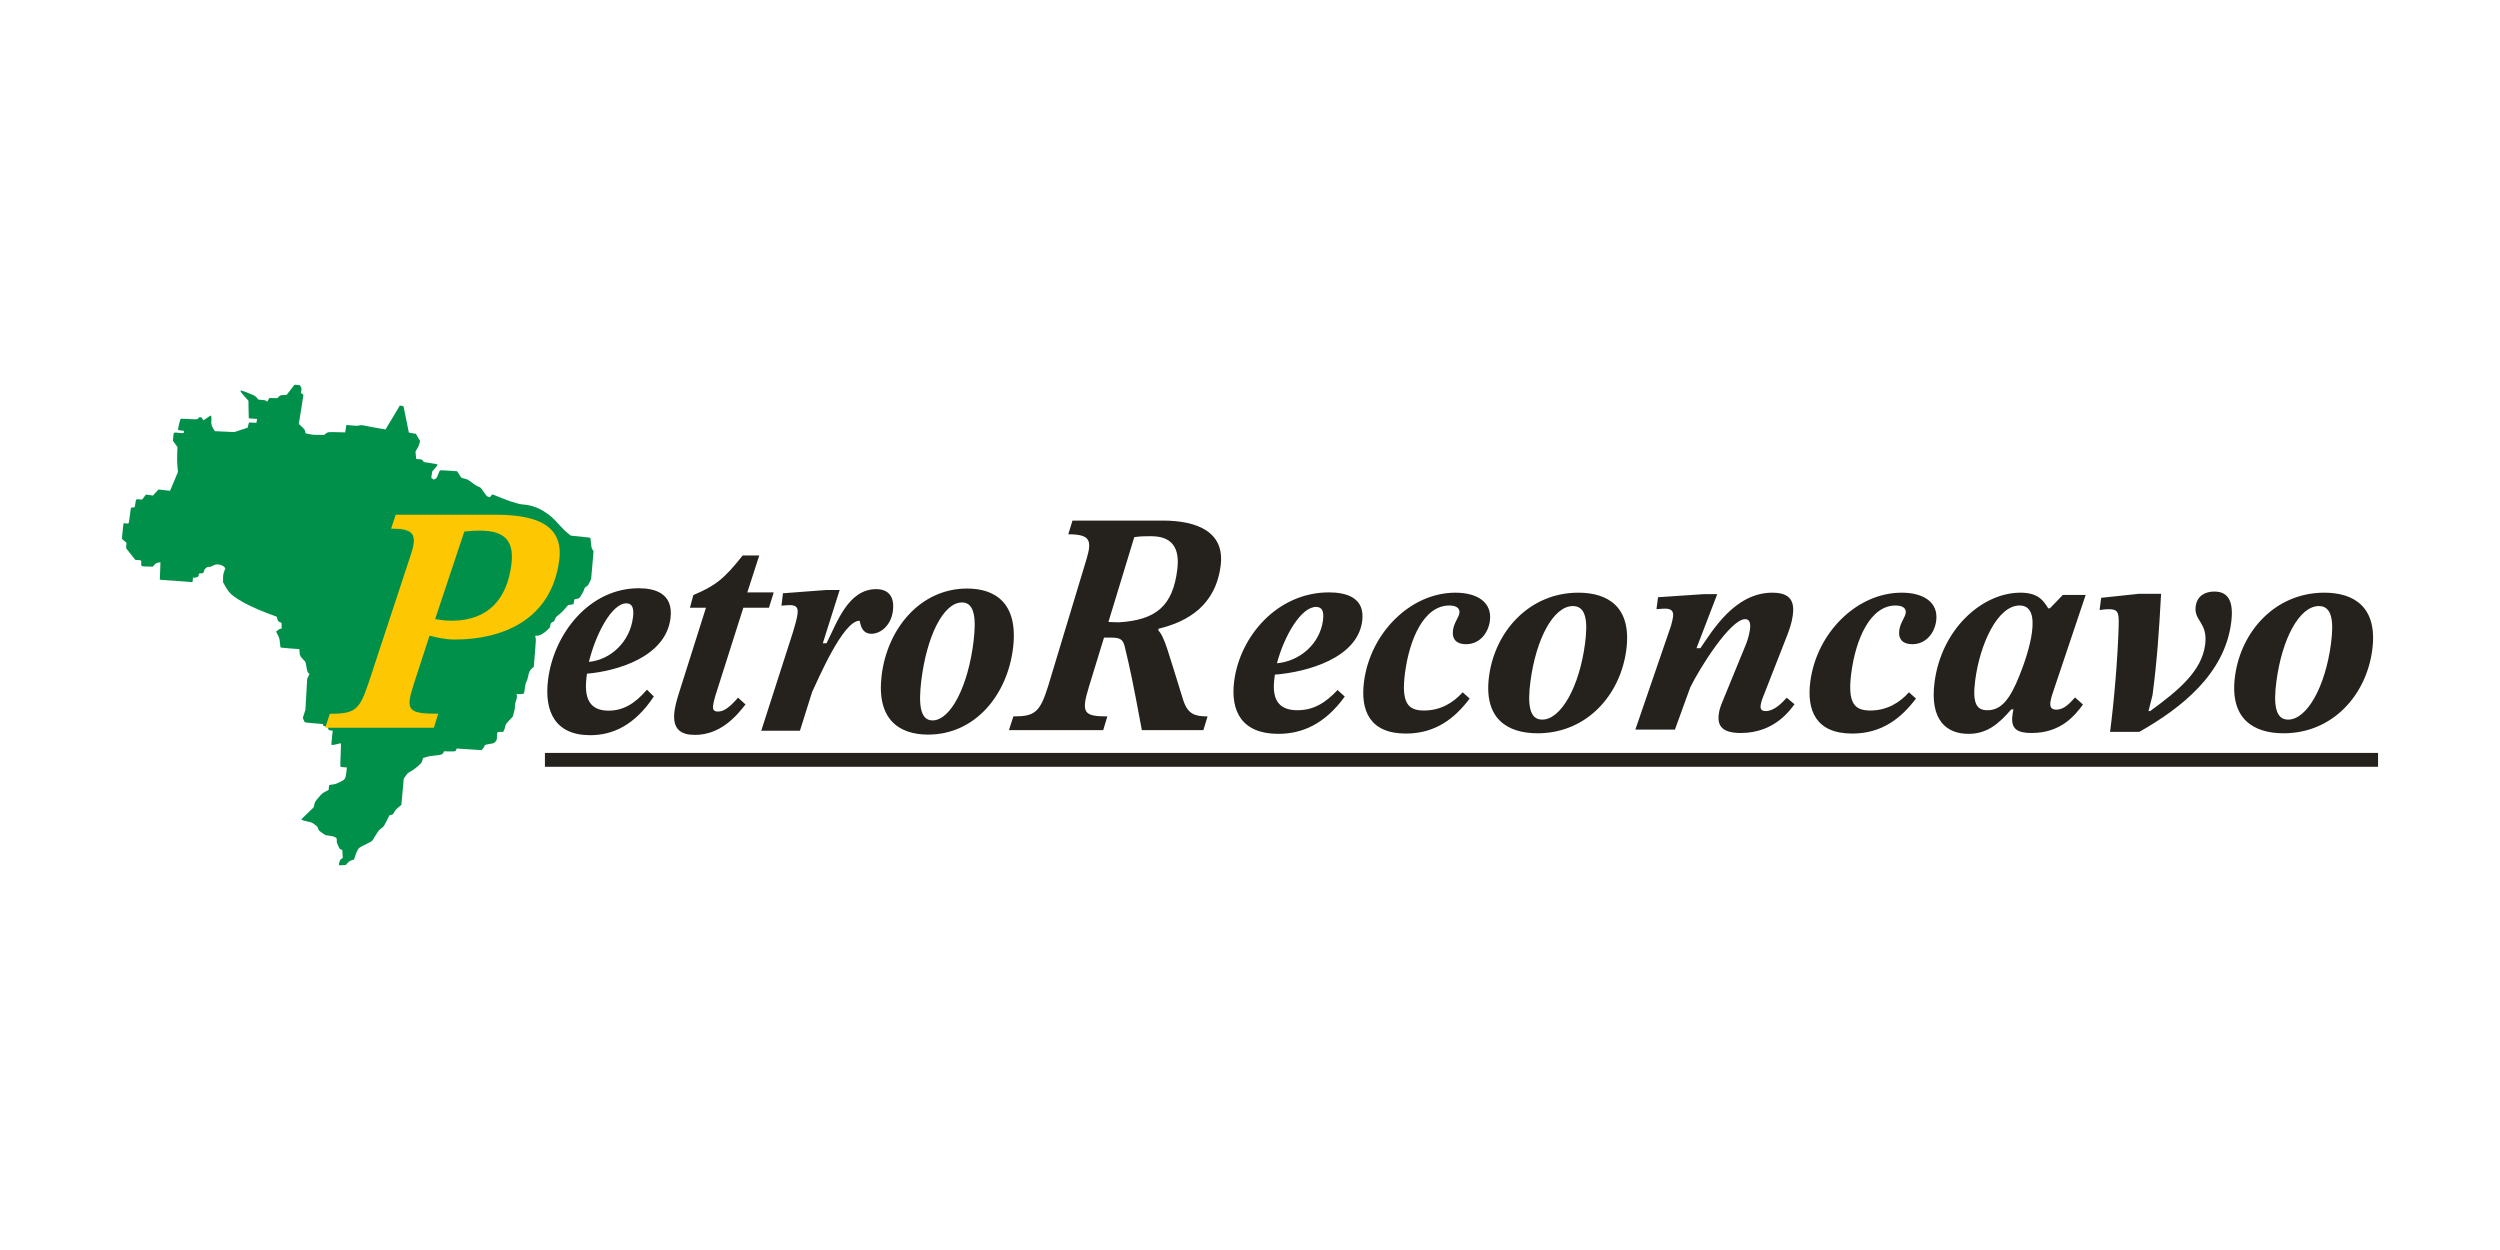 <svg xmlns="http://www.w3.org/2000/svg" fill-rule="evenodd" clip-rule="evenodd" image-rendering="optimizeQuality" shape-rendering="geometricPrecision" text-rendering="geometricPrecision" viewBox="-2 1 6599.99 3300"><g><rect width="6599.99" height="3300" x="-2" y="1" fill="none"/><g><g><path fill="#01904a" fill-rule="nonzero" d="M765.11 1030.14l-10.32 13.31 -8.52 0.53c-8.22,0.49 -8.63,0.66 -12.3,4.32l-3.7 3.85 -10.7 -0.18 -10.62 -0.18 -2.79 4.91 -2.79 4.91 -2.29 -2.04c-1.92,-1.71 -3.93,-2.25 -11.49,-2.81l-9.31 -0.69 -3.95 -4.72c-2.51,-3.04 -5.93,-5.65 -9.13,-7.17 -8.4,-3.87 -29.75,-11.94 -32.08,-12.11 -4.36,-0.33 -2.39,3.37 8.17,15.07l10.66 11.71 0.21 20.1c0.18,10.94 0.39,21.49 0.56,23.17l0.26 3.27 10.86 0.8 10.95 0.8 -0.94 5.05 -0.87 5.16 -9.81 -0.43 -9.91 -0.42 -1.77 6.86 -1.86 6.95 -17.48 5.7 -17.47 5.8 -25.75 -1.21 -25.75 -1.21 -4.26 -7.01c-4.71,-7.73 -5.52,-11.33 -4.85,-22.01 0.51,-6.95 -0.29,-12.13 -1.84,-12.25 -0.49,-0.02 -3.97,2.27 -7.98,5.12 -6.17,4.57 -10.66,7.29 -11.82,7.2 -0.2,-0.01 -1.06,-1.55 -1.9,-3.48 -1.84,-4.17 -2.59,-4.62 -7,-4.25 -2.45,0.11 -3.58,0.91 -4.49,2.82 -1.16,2.57 -1.26,2.56 -12.85,2.4 -6.42,-0.19 -16.33,-0.61 -22.05,-1.04 -7.18,-0.53 -10.8,-0.39 -11.43,0.33 -0.64,0.64 -2.47,7.21 -4.18,14.66 -2.66,11.12 -3.03,13.56 -1.91,14.33 0.64,0.54 4.39,1.21 8.27,1.5 6.59,0.48 6.98,0.59 6.83,2.66 -0.34,4.71 -1.24,4.93 -13.81,3.51 -14.11,-1.63 -13.59,-2.09 -14.58,11.62l-0.7 9.6 5.95 8.12 5.85 8.11 -0.66 19.83c-0.38,13.36 -0.17,24.01 0.75,32.74l1.31 12.89 -8.5 20.54c-4.71,11.27 -9.43,22.53 -10.48,25.01l-1.89 4.49 -15.28 -1.71 -15.18 -1.71 -7.39 7.92 -7.31 8.02 -18.73 -2.57 -4.86 6.63 -4.96 6.62 -7.66 -0.56c-8.93,-0.66 -8.4,-1.21 -10.09,10.09 -1.84,11.87 -1.72,11.68 -6.67,11.32 -2.33,-0.15 -4.59,0.15 -4.92,0.62 -0.43,0.56 -1.78,9.81 -3.15,20.74 -1.27,10.83 -2.82,20.07 -3.35,20.62 -0.61,0.45 -3.74,0.49 -7.12,0.18l-6.08 -0.85 -1.29 9.64c-0.77,5.26 -1.74,14.64 -2.18,20.81l-0.82 11.26 5.97 5.07 5.97 5.16 -0.51 7.05 -0.52 7.15 7.76 9.92c4.19,5.43 9.63,12.43 12.05,15.36l4.48 5.55 7.56 0.55c8.63,0.64 8.72,0.72 8.13,8.97 -0.55,7.54 -0.17,7.76 16.57,8.11l14.11 0.33 3.93 -4.53c3.41,-3.98 4.73,-4.77 9.89,-5.97 3.27,-0.74 6.03,-1.22 6.22,-1.11 0.19,0.11 -0.19,10.61 -0.7,23.18l-0.98 22.96 86.3 6.36 0.81 -7.23c0.74,-6.15 0.99,-6.91 1.95,-5.37 1.04,1.75 1.33,1.77 6.01,0.44 6.67,-1.97 7.4,-2.6 7.71,-6.81 0.29,-4.01 1.61,-4.8 7.72,-4.35 3.78,0.29 5.04,-1.01 6.31,-6.43 1.39,-5.7 8.15,-11.5 12.26,-10.41 2,0.55 4.7,-0.22 10.75,-3.15 7.17,-3.4 8.76,-3.78 14.09,-3.39 7.18,0.53 14.54,3.83 17.19,7.67l1.84 2.79 -2.9 7.76c-2.45,6.91 -2.9,9.14 -2.97,18.19l-0.16 10.32 6.3 11.3c8.65,15.2 15.08,21.88 32.5,33.2 18.62,12.1 46.69,25.59 77.91,37.34l25.15 9.44 1.62 6.02c1.54,5.63 1.9,6.05 6.52,8.16 4.44,2 4.8,2.42 4.59,5.36 -0.13,1.76 -0.09,5.21 0.02,7.78 0.27,4.35 0.25,4.54 -2.17,4.37 -1.55,-0.12 -4.28,1.26 -7.38,3.69l-4.96 3.86 4.52 8.9c4.1,8.08 4.55,9.88 5.54,20.49 0.62,6.34 1.29,11.91 1.54,12.42 0.26,0.43 11.58,1.64 25.06,2.63l24.72 1.83 0.24 2.17c0.19,1.3 0.36,4.36 0.46,7.03 0.28,7.01 2.85,11.92 9.42,18.11 4.57,4.18 6.17,6.37 6.65,9.16 4.1,22.84 4.24,23.54 7.16,26.31l2.91 2.88 -3.08 6.17 -2.98 6.28 -2.38 40.97 -2.38 41.07 -3.42 10.77 -3.41 10.78 2.25 5.38c1.25,2.95 2.7,5.71 3.26,6.15 0.55,0.44 11.77,1.65 24.96,2.63 21.04,1.55 23.93,1.95 23.36,3.2 -1.37,2.75 1.23,4.52 7.05,4.95l5.52 0.4 0.33 3.57c0.5,5.25 1.78,6.43 7.31,6.84l4.85 0.37 -1.93 18.56c-1.77,16.4 -1.85,18.76 -0.52,19.35 1.13,0.49 14.47,-1.98 23.72,-4.55 0.8,-0.26 0.68,8.12 -0.23,28.83 -0.77,16.08 -1.11,30.23 -0.72,31.54 0.62,2.21 1.19,2.35 8.95,2.92l8.25 0.61 -1.52 12.88c-2.15,17.56 -3.14,19.06 -17.48,25.98 -8.48,4.1 -12.18,5.4 -18.47,6.12 -4.43,0.44 -8.37,1.06 -8.88,1.41 -0.51,0.26 -1.11,3.26 -1.36,6.69l-0.45 6.17 -8.81 4.66c-8.11,4.23 -9.46,5.41 -18.09,15.6 -8.85,10.47 -9.31,11.42 -10.98,18.39l-1.71 7.35 -13.72 13.26c-7.55,7.32 -14.89,14.36 -16.36,15.83 -2.3,2.19 -2.43,2.68 -1.35,3.93 0.82,0.75 6.93,2.58 13.84,4.08 12.1,2.57 12.76,2.81 20.07,8.17 7.05,5.05 7.77,5.89 9.18,10.62 1.4,4.83 1.85,5.45 10.48,11.4l9.01 6.18 10.23 1.45c11.78,1.56 18.22,4.2 19.24,7.62 0.39,1.31 0.57,4.17 0.41,6.43 -0.22,3.04 0.72,6.25 3.76,12.77 3.54,7.65 4.34,8.69 7.39,9.7l3.43 1.05 0.6 10.57 0.7 10.59 -3.37 2.02c-3.26,1.92 -4.5,4.29 -6.56,12.6 -0.55,2.13 -0.57,3.8 0.08,4.24 0.55,0.45 4.75,0.43 9.44,0.19l8.43 -0.57 4.66 -5.17c3.71,-4.16 5.86,-5.57 10.86,-7.27l6.28 -2 3.17 -10.11c1.76,-5.48 4.7,-12.45 6.48,-15.47 3.22,-5.37 3.62,-5.54 20.62,-14.13 16.18,-8.06 17.51,-8.94 19.75,-13.01 1.44,-2.35 5.43,-9.05 9.16,-14.78 5.52,-8.85 7.54,-11.16 12.88,-15 6.26,-4.36 6.48,-4.64 13.78,-19.26l7.4 -14.81 4.87 -1.22c4.56,-1.13 4.99,-1.6 8.15,-7.57 2.48,-4.74 5.14,-7.69 10.95,-12.58l7.57 -6.33 3.19 -34.61 3.18 -34.61 5.22 -7.39c4.56,-6.56 6.02,-7.83 12.61,-11.28 4.25,-2.25 12.17,-7.96 18.09,-13.04 10.19,-8.8 10.62,-9.36 12.95,-15.98l2.35 -6.81 8.08 -2.56c5.49,-1.76 12.9,-3.09 22.9,-3.92 16.58,-1.44 20.38,-2.83 22.5,-7.8l1.41 -3.34 14.5 0.29c7.99,0.11 15.03,-0.18 15.55,-0.62 0.61,-0.45 1.62,-2.24 2.33,-3.96l1.29 -3.05 32.51 2.09 32.59 2.21 3.26 -3.2c1.68,-1.75 3.86,-4.94 4.6,-7.05 1.57,-4.21 0.37,-3.71 17.25,-6.7 8.19,-1.36 8.8,-1.71 12.22,-5.79 3.52,-4.27 3.53,-4.37 3.81,-13.6 0.18,-5.2 0.71,-9.89 1.36,-10.73 0.74,-0.83 3.31,-1.33 8.08,-1.18l6.91 0.11 2.15 -4.17c1.24,-2.27 2.74,-6.89 3.38,-10.29 1.21,-5.91 1.64,-6.57 10.52,-16.05l9.3 -9.95 2.89 -10.32c2.21,-7.61 3.04,-12.37 3.05,-17.88 0.12,-5.8 0.64,-8.91 2.79,-14.37 2.53,-6.7 2.96,-11.2 1.46,-16.13 -0.48,-1.51 -0.08,-1.58 3.28,-0.85 3.36,0.74 13.36,-0.11 15.9,-1.48 0.5,-0.26 1.61,-6.09 2.4,-13.02 1.32,-10.23 2.06,-13.63 4.3,-17.69 1.48,-2.95 3.49,-9.2 4.55,-14.34 2.44,-12.22 4.27,-16.02 10.1,-21.1l4.8 -4.37 3.01 -36.2c2.69,-31.8 2.84,-36.61 1.74,-40.24 -0.71,-2.31 -1.04,-4.6 -0.71,-5.07 0.42,-0.46 2.39,-0.71 4.43,-0.56 6.4,0.47 16.64,-4.97 26.36,-14 8.15,-7.67 8.37,-7.95 8.72,-12.84 0.4,-5.49 1.9,-7.44 7.54,-9.88 2.42,-1.1 3.39,-2.41 5.09,-7.01 1.84,-5.28 2.69,-6.2 9.17,-10.94 4.32,-3.13 10.71,-9.25 16.35,-15.72l9.14 -10.55 6.4 -0.81c3.44,-0.44 6.71,-1.18 7.23,-1.63 0.52,-0.45 1.32,-3.45 1.85,-6.76l1.02 -5.93 4.05 -0.78c9.18,-1.59 8.66,-1.13 15.43,-12.45 3.44,-5.85 6.42,-11.93 6.53,-13.5 0.21,-2.94 2.43,-5.33 7.62,-8.39 1.63,-0.96 3.92,-4.34 6.47,-9.86l3.92 -8.38 3.24 -36.67 3.13 -36.68 -2.87 -4.74c-2.43,-4.12 -2.95,-6.42 -3.91,-17.42 -0.57,-6.93 -1.2,-12.98 -1.47,-13.4 -0.16,-0.42 -11.95,-1.86 -26.09,-3.2l-25.84 -2.59 -8.83 -7.25c-4.88,-4 -13.62,-12.52 -19.3,-18.94 -17.57,-19.81 -28.02,-29.04 -43.52,-38.45 -16.71,-10.19 -34.33,-16.02 -52.75,-17.38 -7.76,-0.56 -12.56,-1.51 -19.31,-3.88 -4.95,-1.75 -10.01,-3.2 -11.27,-3.29 -1.26,-0.11 -13.41,-4.63 -27.06,-9.97l-24.74 -9.79 -2.95 3.02c-1.58,1.66 -2.97,3.43 -3,3.82 -0.08,1.08 -2.88,0.67 -6.56,-0.98 -2.17,-0.95 -5.4,-4.83 -10.78,-12.71 -7.48,-11.08 -7.75,-11.4 -13.36,-13.39 -3.33,-1.13 -9.03,-4.5 -13.56,-7.98 -14.04,-10.68 -15.82,-11.7 -23.89,-13.38 -6.62,-1.47 -7.94,-2.07 -9.42,-4.53 -0.96,-1.55 -3.5,-5.48 -5.69,-8.89l-3.96 -6 -22.3 -1.57c-18.43,-1.28 -22.53,-1.25 -23.49,-0.14 -0.63,0.74 -2.73,5.5 -4.56,10.49 -3.13,8.23 -3.79,9.27 -7.34,11.27l-3.86 2.17 -3.34 -2.41 -3.33 -2.5 1.18 -8.19 1.18 -8.18 7.55 -8.79c5.98,-7.14 7.19,-9.12 6.29,-10.07 -0.72,-0.84 -7.94,-2.16 -18.55,-3.64 -14.77,-2.07 -17.55,-2.67 -18.51,-4.22 -3.22,-5.35 -3.41,-5.47 -11.26,-6.05l-7.57 -0.55 -1.02 -8.74c-0.53,-4.86 -0.96,-9.61 -0.89,-10.59 0.06,-0.98 2.08,-4.57 4.38,-8.05 2.84,-4.22 4.82,-8.7 5.92,-13.14l1.76 -6.77 -5.55 -9.56 -5.54 -9.66 -9.15 -1.46c-5.01,-0.86 -9.24,-1.66 -9.42,-1.87 -0.18,-0.22 -3.35,-15.7 -6.97,-34.47 -3.61,-18.77 -6.87,-34.37 -7.14,-34.68 -0.27,-0.34 -2.56,-0.98 -5.07,-1.36l-4.62 -0.83 -18.75 31.5c-10.31,17.25 -18.85,31.49 -19.06,31.67 -0.32,0.39 -54.58,-9.54 -59.55,-10.89 -2.77,-0.79 -5.5,-0.71 -9.77,0.26 -4.86,1.22 -8.47,1.24 -19.99,0.11l-14.04 -1.34 -1.58 9.83 -1.59 9.82 -13.72 -0.33c-32.2,-0.9 -31.32,-0.94 -37.09,3.27l-5.15 3.85 -12.27 -0.22c-6.81,-0.19 -12.75,-0.26 -13.34,-0.19 -4,0.11 -22.86,-3.36 -23.08,-4.26 -0.15,-0.7 -0.66,-3.1 -1.08,-5.3 -0.62,-3.58 -1.96,-5.36 -8.71,-11.76l-8.03 -7.58 5.7 -34.23c3.11,-18.87 5.75,-36.39 6.03,-38.93 0.32,-4.41 0.15,-4.81 -2.86,-6.32l-3.2 -1.61 0.95 -6.43c0.91,-5.84 0.78,-6.73 -1.38,-10.53l-2.43 -4.12 -7.08 -0.52 -7.18 -0.53 -10.23 13.38z"/><path fill="#fdc802" fill-rule="nonzero" d="M1042.73 1359.84l-12.21 36.81c56.21,0 71.19,11.98 52.42,67.61l-111.68 338.95c-24.07,71.03 -33.78,82.16 -102.39,82.16l-12.21 36.81 286.83 0 11.38 -36.81c-82.66,0 -86.29,-10.27 -64.08,-79.6l41.2 -126.67c16.8,4.28 40,10.27 66.44,10.27 125.65,0 255.46,-51.35 275.97,-209.7 12.85,-99.29 -72.11,-119.83 -170.47,-119.83l-261.2 0zm181.04 44.51c16.76,-1.71 25.13,-2.57 40.02,-2.57 66.95,0 92.45,26.53 84.13,90.73 -11.3,87.3 -58.74,147.22 -157.93,147.22 -17.36,0 -31.9,-2.57 -43.26,-4.28l77.04 -231.1z"/><path fill="#25221e" fill-rule="nonzero" d="M2829.29 1375.31l-10.98 36.21c58.11,0 62.9,16 48.07,65.68l-101.79 336.78c-21.6,69.04 -36.11,78.3 -91.24,78.3l-11.75 36.21 248.85 0 10.99 -36.21c-62.59,0 -69.67,-9.26 -48.91,-77.46l40.05 -130.5 17.9 0c24.58,0 33.13,3.37 38.23,29.47 12.87,54.73 18.81,79.98 43.8,214.7l162.42 0 11.01 -36.21c-33.53,0 -52.2,-5.9 -64.19,-42.95 -40.05,-127.13 -48.77,-166.71 -66.05,-184.39l1.24 -4.21c76.7,-18.52 151.09,-61.45 163.78,-168.38 10.38,-87.56 -62.86,-117.04 -153,-117.04l-238.43 0zm207.45 41.25c56.62,0 75.92,32.01 69.43,86.74 -11.49,96.82 -55.47,134.71 -154.51,140.6l-27.47 -0.85 68.28 -223.95c15.2,-2.53 29.36,-2.54 44.27,-2.54l0 0zm-1078.01 50.78c-49.93,63.22 -73.13,80.39 -130.31,104.59l-9 33.56 42.28 0 -71.88 227.15c-5.7,17.95 -9.78,34.34 -11.39,47.61 -5.57,46.05 17.28,60.88 53.91,60.88 67.64,0 109.53,-49.18 133.74,-80.4l-19.67 -17.95c-23.73,27.32 -38.26,36.68 -53.05,36.68 -11.98,0 -14.04,-6.24 -12.81,-16.39 1.6,-13.27 10.35,-39.02 10.35,-39.02l69.43 -218.57 67.64 0 12.66 -40.59 -69.75 0 31.54 -97.56 -43.69 0.01zm-274.69 86.63c-129.63,0 -224.4,119.43 -239.33,242.76 -10.01,82.74 19.07,145.18 111.37,145.18 59.18,0 117.25,-25.76 168.07,-102.25l-18.25 -17.95c-32.01,37.46 -63.08,55.41 -101.13,55.41 -39.45,0 -66.68,-19.51 -58.46,-87.42l1.24 -10.14c80.46,-7.03 208.28,-44.5 220.65,-146.76 8.03,-66.35 -42.59,-78.83 -84.16,-78.83l0 0zm867.19 0.78c-123.3,0 -210.72,105.39 -225.74,229.49 -14.17,117.09 47.32,156.11 122.71,156.11 124,0 209.24,-104.58 224.26,-228.69 14.36,-118.65 -47.25,-156.91 -121.23,-156.91l0 0zm-239.73 1.57c-74.68,0 -103.67,88.21 -131.42,142.85l-9.86 0 44.48 -140.51 -35.93 0 -113.76 8.58 -3.98 32.79c0,0 14.29,-1.57 22.04,-1.57 19.03,0 22.21,8.59 20.41,23.42 -1.7,14.05 -7.4,32 -12.2,48.39l-83.59 259.93 102.15 0 32.12 -102.25c15.05,-31.22 81.23,-188.12 124.92,-188.12 2.81,0 1.47,34.34 31.77,34.34 23.95,0 51.97,-21.85 56.69,-60.88 4.82,-39.81 -14.25,-56.98 -43.84,-56.98l0 0.01zm3532.38 6.36c-24.28,0 -45.63,11.26 -49.28,39.06 -5.13,39.07 32.75,42.07 24.95,101.43 -9.07,69.12 -68.67,119.48 -145.15,175.08l-4.42 0 10.68 -42.07c12.34,-93.92 17.35,-171.33 22.62,-267.51l-58.88 0 -99.26 10.53 -4.25 32.31c9.77,-1.51 16.5,-2.25 23.86,-2.25 25.02,0 27.61,8.25 26.55,44.32 -2.51,86.4 -12.17,199.12 -22.73,279.51l77.27 0c111.32,-63.11 224.62,-152.53 242.38,-287.78 6.91,-52.6 -4.6,-82.64 -44.33,-82.64l-0.01 0.01zm-2337.59 2.24c-135.42,0 -234.41,114.96 -250,233.68 -10.46,79.65 19.91,139.77 116.31,139.77 61.82,0 122.47,-24.8 175.56,-98.44l-19.05 -17.29c-33.44,36.07 -65.88,53.37 -105.62,53.37 -41.21,0 -69.66,-18.8 -61.07,-84.17l1.27 -9.76c84.05,-6.76 217.58,-42.84 230.5,-141.27 8.39,-63.87 -44.49,-75.88 -87.91,-75.88l0.01 -0.01zm334 0.75c-118.49,0 -224.38,105.95 -241.26,234.44 -10.06,76.64 15.07,137.5 110.74,137.5 78.74,0 129.8,-41.33 168.15,-92.42l-18.45 -16.53c-24.99,27.8 -58.55,48.09 -101.98,48.09 -41.21,0 -60.91,-18.03 -50.26,-99.18 11.94,-90.92 50.62,-178.07 116.85,-178.07 22.08,0 28.15,9.76 26.86,19.53 -1.57,12.02 -14.39,25.53 -17.05,45.82 -3.26,24.8 10.62,36.84 34.17,36.84 37.53,0 59.23,-30.82 63.28,-61.63 6.31,-48.09 -32.18,-74.39 -91.06,-74.39l0.01 0zm324.54 0c-128.79,0 -220.11,101.45 -235.79,220.92 -14.8,112.71 49.43,150.27 128.18,150.27 129.52,0 218.54,-100.69 234.23,-220.16 15,-114.21 -49.34,-151.04 -126.62,-151.04l0 0.01zm512.2 0c-100.08,0 -159.12,102.19 -189.97,146.52l-10.29 0 54.8 -142.75 -34.59 0 -121.78 8.26 -4.15 31.56c0,0 14.18,-1.5 22.28,-1.5 18.39,0 23.31,7.5 21.43,21.78 -1.18,9.01 -5.27,23.3 -5.27,23.3l-94.16 274.26 104.49 0 40.38 -111.21c25.21,-51.85 106.1,-180.34 145.1,-180.34 12.51,0 14.62,12.04 12.55,27.81 -2.37,18.04 -10.09,37.56 -10.09,37.56l-64.97 158.54c-2.17,5.26 -5.66,15.03 -7.24,27.06 -3.94,30.05 8.21,49.59 58.26,49.59 91.25,0 132.02,-63.86 141.69,-75.88l-20.54 -17.29c-12.91,14.28 -33.34,35.31 -55.42,35.31 -11.77,0 -14.66,-6 -13.48,-15.02 0.99,-7.51 4.48,-17.28 4.48,-17.28l66.45 -169.81c5.66,-15.03 11.61,-32.31 14.07,-51.1 4.44,-33.81 -3.98,-59.37 -54.02,-59.37l-0.01 0zm341.47 0c-118.49,0 -224.38,105.95 -241.26,234.44 -10.06,76.64 15.05,137.5 110.72,137.5 78.74,0 129.8,-41.33 168.16,-92.42l-18.43 -16.53c-24.99,27.8 -58.56,48.09 -101.98,48.09 -41.21,0 -60.94,-18.03 -50.28,-99.18 11.94,-90.92 50.62,-178.07 116.85,-178.07 22.08,0 28.16,9.76 26.88,19.53 -1.58,12.02 -14.39,25.53 -17.06,45.82 -3.26,24.8 10.62,36.84 34.17,36.84 37.54,0 59.24,-30.82 63.28,-61.63 6.32,-48.09 -32.18,-74.39 -91.05,-74.39l0 0zm313.5 0c-100.82,0 -208.28,95.43 -226.73,235.94 -13.52,102.94 33.54,136.76 89.47,136.76 47.1,0 78.24,-24.05 113.01,-64.63l5.88 0c-1.53,6.01 -2.23,11.27 -2.82,15.78 -4.74,36.07 13.03,46.58 50.56,46.58 78.01,0 114.3,-46.58 135.71,-75.14l-21.09 -18.79c-13.85,15.78 -29.26,32.33 -49.13,32.33 -15.46,0 -17.11,-9.77 -15.73,-20.29 1.48,-11.27 7.22,-27.05 7.22,-27.05l85.8 -255.48 -60.33 0 -34.08 35.31 -4.41 0c-12.79,-20.28 -26.23,-41.33 -73.33,-41.33l0 0.01zm802.16 0c-128.79,0 -220.1,101.45 -235.79,220.92 -14.8,112.71 49.43,150.27 128.18,150.27 129.52,0 218.54,-100.69 234.23,-220.16 15,-114.21 -49.34,-151.04 -126.61,-151.04l-0.01 0.01zm-3596.52 25.77c33.82,0 37.79,42.94 30.51,103.05 -14.26,117.86 -60.44,208.39 -108.35,208.39 -33.12,0 -36.99,-43.7 -29.62,-104.59 14.17,-117.08 58.14,-206.85 107.46,-206.85l0 0zm-885.9 2.35c16.21,0 20.14,14.04 17.4,36.68 -7.94,65.57 -59.41,112.41 -116.43,117.88 18.04,-73.38 60.28,-154.56 99.03,-154.56l0 0zm3678.01 5.71c30.91,0 38.1,29.3 32.67,70.62 -5.03,38.32 -20.51,83.4 -33.58,115.71 -23.99,59.36 -46.44,90.18 -83.97,90.18 -27.97,0 -40.52,-16.54 -32.23,-79.65 12.53,-95.43 58.98,-196.86 117.11,-196.86l0 0zm-1179.13 1.5c35.32,0 39.47,41.33 31.87,99.18 -14.9,113.46 -63.15,200.61 -113.2,200.61 -34.58,0 -38.61,-42.07 -30.91,-100.69 14.8,-112.7 60.73,-199.1 112.24,-199.1l0 0zm1969.32 0c35.33,0 39.47,41.33 31.87,99.18 -14.9,113.46 -63.15,200.61 -113.19,200.61 -34.59,0 -38.62,-42.07 -30.92,-100.69 14.8,-112.7 60.73,-199.1 112.24,-199.1l0 0zm-2647.41 2.25c16.93,0 21.04,13.52 18.18,35.31 -8.29,63.12 -62.04,108.2 -121.61,113.46 18.84,-70.63 62.95,-148.77 103.43,-148.77l0 0z"/><rect width="4839.5" height="36.64" x="1436.57" y="1988.68" fill="#25221e"/></g></g></g></svg>